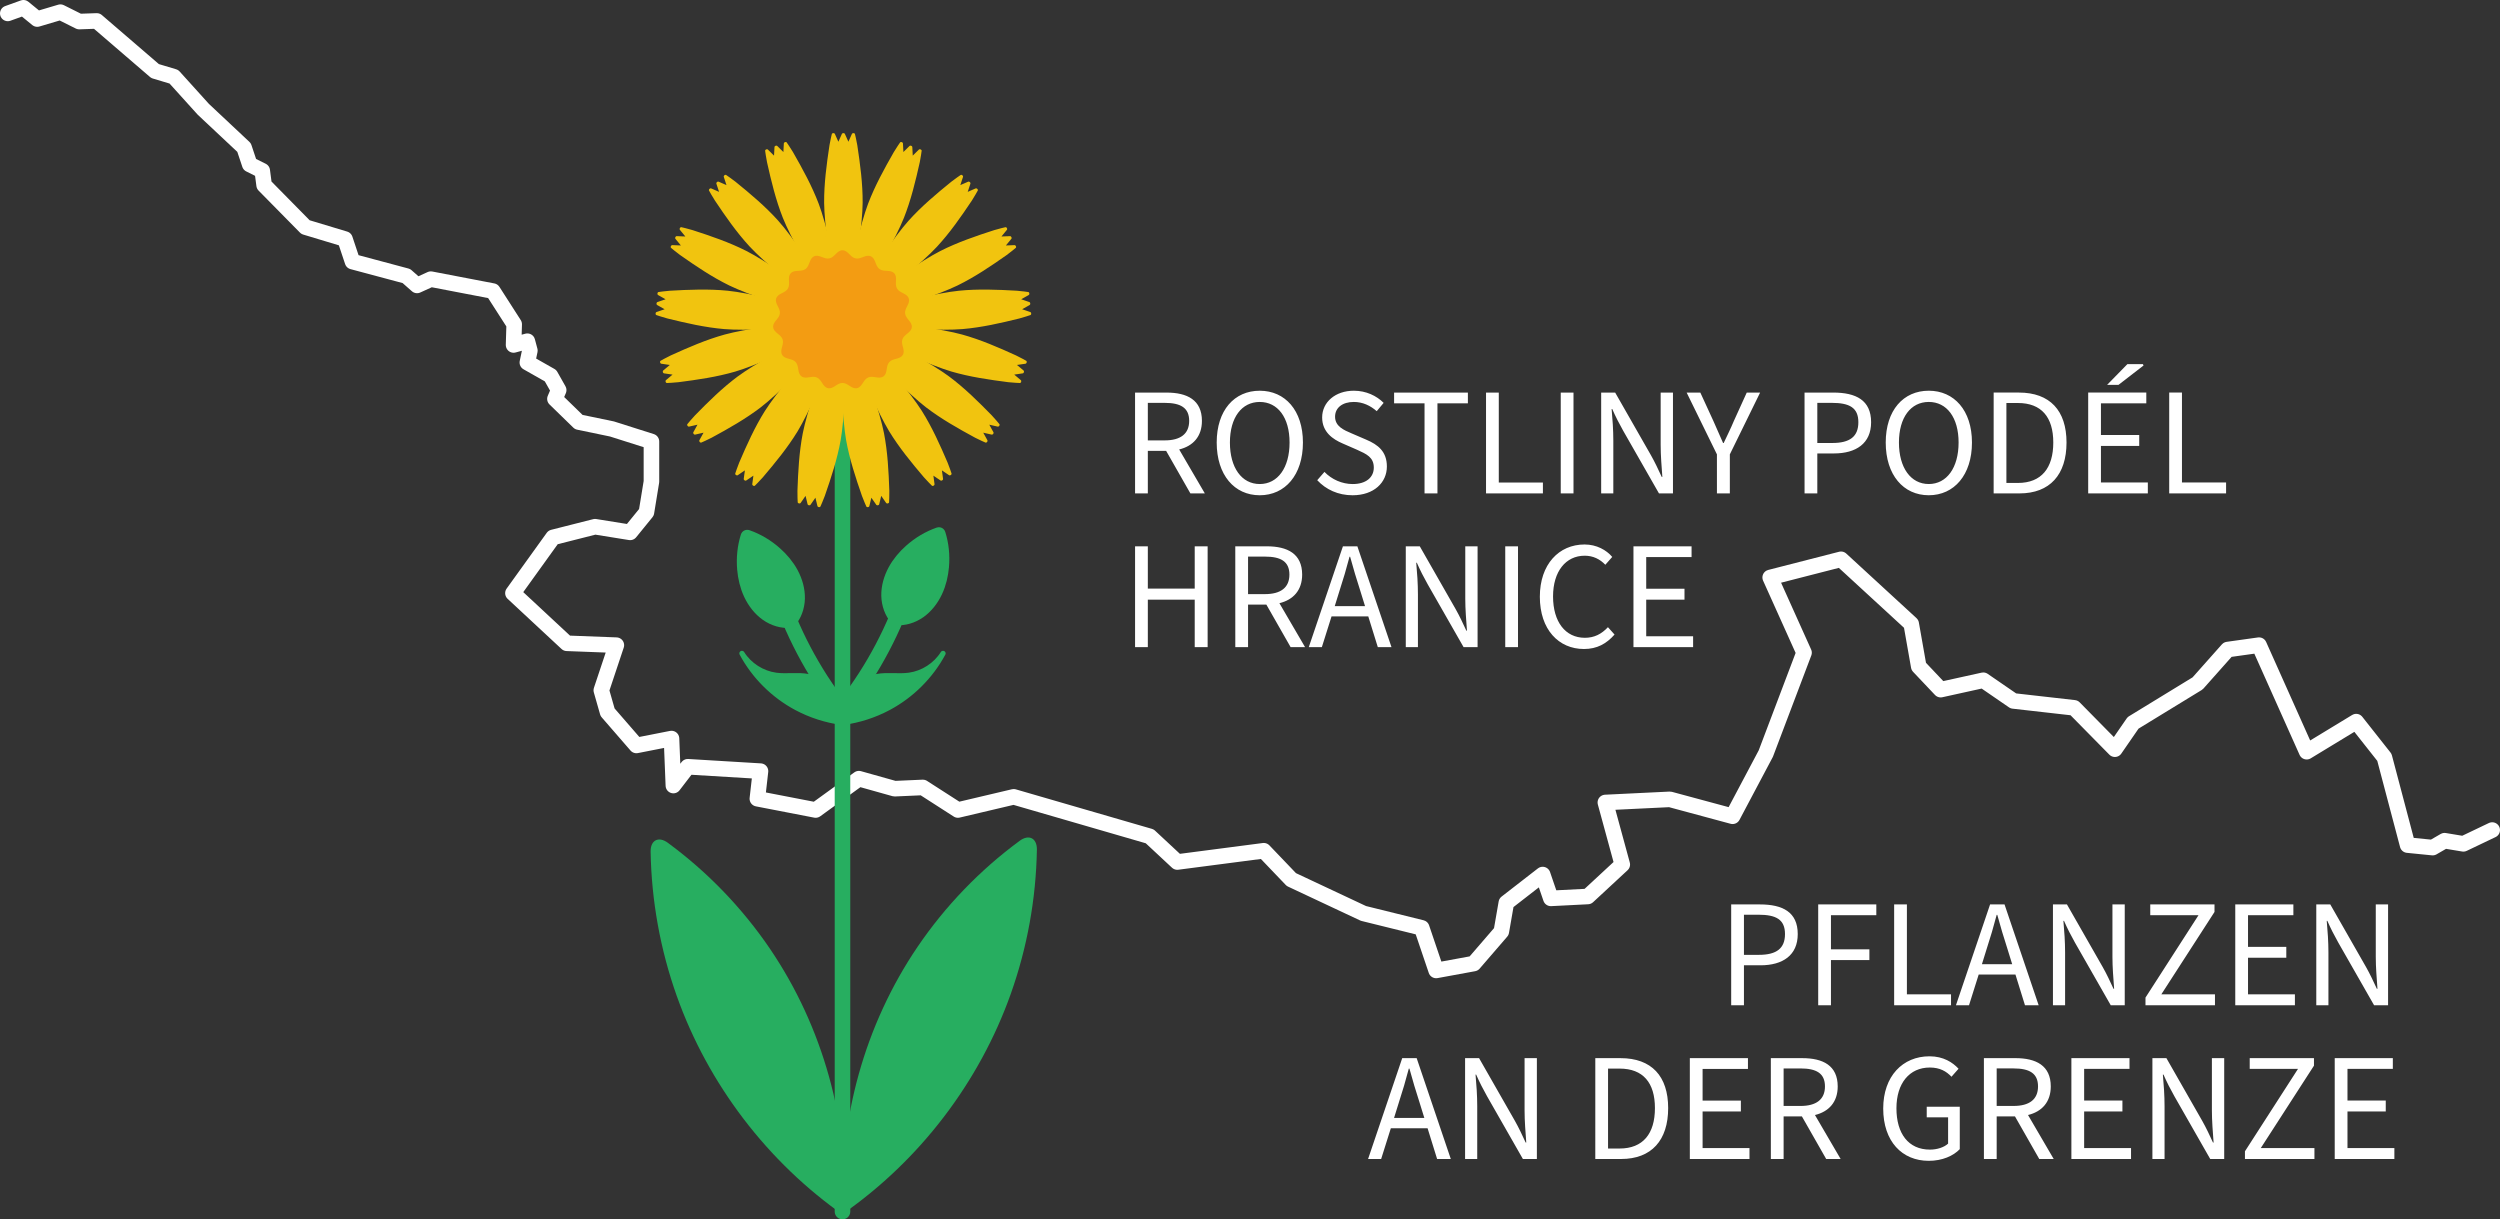 <?xml version="1.0" encoding="UTF-8" standalone="no"?>
<!-- Created with Inkscape (http://www.inkscape.org/) -->

<svg
   width="240.994mm"
   height="117.541mm"
   viewBox="0 0 240.994 117.541"
   version="1.1"
   id="svg1"
   xml:space="preserve"
   inkscape:version="1.4.1-rc (832c77b156, 2025-02-28)"
   sodipodi:docname="project-logo-light.svg"
   xmlns:inkscape="http://www.inkscape.org/namespaces/inkscape"
   xmlns:sodipodi="http://sodipodi.sourceforge.net/DTD/sodipodi-0.dtd"
   xmlns:xlink="http://www.w3.org/1999/xlink"
   xmlns="http://www.w3.org/2000/svg"
   xmlns:svg="http://www.w3.org/2000/svg"><rect x="0" y="0" width="240.994" height="117.541" fill="#333333" stroke="none"/><sodipodi:namedview
     id="namedview1"
     pagecolor="#e1e1e1"
     bordercolor="#666666"
     borderopacity="1.0"
     inkscape:showpageshadow="2"
     inkscape:pageopacity="0.0"
     inkscape:pagecheckerboard="0"
     inkscape:deskcolor="#ede0e0"
     inkscape:document-units="mm"
     showborder="false"
     inkscape:zoom="1.0948152"
     inkscape:cx="372.20894"
     inkscape:cy="248.90046"
     inkscape:window-width="1920"
     inkscape:window-height="946"
     inkscape:window-x="0"
     inkscape:window-y="0"
     inkscape:window-maximized="1"
     inkscape:current-layer="g311"
     showgrid="false" /><defs
     id="defs1"><inkscape:path-effect
       effect="spiro"
       id="path-effect418"
       is_visible="true"
       lpeversion="1" /><inkscape:path-effect
       effect="spiro"
       id="path-effect416"
       is_visible="true"
       lpeversion="1" /><inkscape:path-effect
       effect="spiro"
       id="path-effect394"
       is_visible="true"
       lpeversion="1" /><inkscape:path-effect
       effect="fillet_chamfer"
       id="path-effect352"
       is_visible="true"
       lpeversion="1"
       nodesatellites_param="F,0,1,1,0,2.91,0,1 @ F,0,0,1,0,0,0,1 @ F,0,0,1,0,0,0,1 @ F,0,0,1,0,0,0,1"
       radius="11"
       unit="px"
       method="auto"
       mode="F"
       chamfer_steps="1"
       flexible="false"
       use_knot_distance="true"
       apply_no_radius="true"
       apply_with_radius="true"
       only_selected="true"
       hide_knots="false" /><inkscape:path-effect
       effect="spiro"
       id="path-effect350"
       is_visible="true"
       lpeversion="1" /><inkscape:path-effect
       effect="spiro"
       id="path-effect96"
       is_visible="true"
       lpeversion="1" /><inkscape:path-effect
       effect="spiro"
       id="path-effect95"
       is_visible="true"
       lpeversion="1" /><inkscape:path-effect
       effect="spiro"
       id="path-effect92"
       is_visible="true"
       lpeversion="1" /><inkscape:path-effect
       effect="fillet_chamfer"
       id="path-effect35"
       is_visible="true"
       lpeversion="1"
       nodesatellites_param="F,0,1,1,0,2.91,0,1 @ F,0,0,1,0,0,0,1 @ F,0,0,1,0,0,0,1 @ F,0,0,1,0,0,0,1"
       radius="11"
       unit="px"
       method="auto"
       mode="F"
       chamfer_steps="1"
       flexible="false"
       use_knot_distance="true"
       apply_no_radius="true"
       apply_with_radius="true"
       only_selected="true"
       hide_knots="false" /><inkscape:path-effect
       effect="spiro"
       id="path-effect34"
       is_visible="true"
       lpeversion="1" /><pattern
       id="tecky"
       width="12"
       height="12"
       patternUnits="userSpaceOnUse"
       patternTransform="scale(0.65)"><rect
         x="0"
         y="0"
         width="12"
         height="12"
         fill="white"
         id="rect28" /><circle
         id="kruh"
         cx="0"
         cy="0"
         r="1.75"
         fill="black" /><use
         xlink:href="#kruh"
         x="6"
         y="6"
         id="use28" /><use
         xlink:href="#kruh"
         x="0"
         y="12"
         id="use29" /><use
         xlink:href="#kruh"
         x="12"
         y="0"
         id="use30" /><use
         xlink:href="#kruh"
         x="12"
         y="12"
         id="use31" /></pattern><pattern
       id="tecky-2"
       width="12"
       height="12"
       patternUnits="userSpaceOnUse"
       patternTransform="scale(0.65)"><rect
         x="0"
         y="0"
         width="12"
         height="12"
         fill="white"
         id="rect28-3" /><circle
         id="kruh-3"
         cx="0"
         cy="0"
         r="1.75"
         fill="black" /><use
         xlink:href="#kruh-3"
         x="6"
         y="6"
         id="use28-4" /><use
         xlink:href="#kruh-3"
         x="0"
         y="12"
         id="use29-1" /><use
         xlink:href="#kruh-3"
         x="12"
         y="0"
         id="use30-1" /><use
         xlink:href="#kruh-3"
         x="12"
         y="12"
         id="use31-3" /></pattern><pattern
       id="tecky-4"
       width="12"
       height="12"
       patternUnits="userSpaceOnUse"
       patternTransform="scale(0.65)"><rect
         x="0"
         y="0"
         width="12"
         height="12"
         fill="white"
         id="rect28-8" /><circle
         id="kruh-4"
         cx="0"
         cy="0"
         r="1.75"
         fill="black" /><use
         xlink:href="#kruh-4"
         x="6"
         y="6"
         id="use28-9" /><use
         xlink:href="#kruh-4"
         x="0"
         y="12"
         id="use29-9" /><use
         xlink:href="#kruh-4"
         x="12"
         y="0"
         id="use30-2" /><use
         xlink:href="#kruh-4"
         x="12"
         y="12"
         id="use31-5" /></pattern></defs><g
     inkscape:label="Vrstva 1"
     inkscape:groupmode="layer"
     id="layer1"
     transform="translate(-1225.984,-1109.291)"><path
       id="rect34"
       style="opacity:1;vector-effect:none;fill:#27ae60;stroke-width:2.176;stroke-linecap:round;stroke-linejoin:round;paint-order:markers fill stroke"
       d="m -141.261,485.607 c 2.98,6.184 4.952,12.855 5.804,19.667 1.626,12.994 -0.903,26.477 -7.128,37.999 -6.513,-11.41 -9.183,-24.971 -7.482,-37.999 0.894,-6.849 2.97,-13.541 6.101,-19.697 0.728,-1.433 2.007,-1.418 2.705,0.03 z"
       sodipodi:nodetypes="cacac"
       transform="matrix(0.689,0,0,0.689,-205.644,280.275)"
       inkscape:original-d="m -142.58495,483.01559 c 0,0 6.64325,14.48295 7.12785,22.2585 0.80161,12.8622 -7.12785,37.99872 -7.12785,37.99872 0,0 -8.31964,-25.11648 -7.48201,-37.99872 0.50788,-7.81096 7.48201,-22.2585 7.48201,-22.2585 z"
       inkscape:path-effect="#path-effect34;#path-effect35" /><path
       id="path91"
       style="font-variation-settings:normal;opacity:1;fill:#27ae60;fill-opacity:1;stroke:#27ae60;stroke-width:2.973;stroke-linecap:round;stroke-linejoin:round;stroke-miterlimit:4;stroke-dasharray:none;stroke-dashoffset:0;stroke-opacity:1;paint-order:markers fill stroke;stop-color:#000000;stop-opacity:1"
       d="m -182.433,471.563 c 13.202,6.989 24.265,17.957 31.368,31.098 4.366,8.077 7.254,16.949 8.479,26.048 h -6.022 c -4.997,-0.664 -9.767,-2.948 -13.417,-6.425 -3.651,-3.477 -6.164,-8.129 -7.071,-13.088 -1.098,-6.002 0.114,-12.219 -0.722,-18.264 -1.091,-7.884 -5.845,-15.184 -12.615,-19.37 z"
       sodipodi:nodetypes="caccssc"
       transform="matrix(0.167,0,0,0.169,-250.676,559.577)"
       inkscape:original-d="m -182.43272,471.56272 c 0,0 23.65532,18.59357 31.36828,31.09842 4.80158,7.7847 8.47949,26.04784 8.47949,26.04784 h -6.02217 c 0,0 -19.51968,-11.03686 -20.48803,-19.51307 -0.74171,-6.49237 -1.43669,-10.09903 -0.72218,-18.26355 0.71451,-8.16452 -12.61539,-19.36964 -12.61539,-19.36964 z"
       inkscape:path-effect="#path-effect92" /><g
       id="g96"
       transform="matrix(0.528,0,0,0.567,-245.158,341.011)"
       style="stroke-width:1.827"><path
         style="font-variation-settings:normal;opacity:1;vector-effect:none;fill:none;fill-opacity:1;stroke:#27ae60;stroke-width:2.74;stroke-linecap:round;stroke-linejoin:round;stroke-miterlimit:4;stroke-dasharray:none;stroke-dashoffset:0;stroke-opacity:1;-inkscape-stroke:none;stop-color:#000000;stop-opacity:1"
         d="m -45.056,418.736 c 1.615,-1.383 3.159,-2.849 4.623,-4.391 2.66,-2.8 5.057,-5.85 7.149,-9.096"
         id="path95"
         transform="rotate(-37.026,161.469,451.156)"
         sodipodi:nodetypes="csc"
         inkscape:original-d="m -45.055689,418.7364 c 1.388938,-0.64021 3.005873,-2.48523 4.622808,-4.39068 1.616932,-1.90545 5.593947,-7.18171 7.149218,-9.09611"
         inkscape:path-effect="#path-effect95" /><path
         id="rect95"
         style="opacity:1;vector-effect:none;fill:#27ae60;stroke:#27ae60;stroke-width:5.673;stroke-linecap:round;stroke-linejoin:round;paint-order:markers fill stroke"
         d="m -160.844,651.128 c 1.58,-3.5 3.881,-6.673 6.719,-9.26 2.837,2.588 5.139,5.76 6.719,9.26 1.185,2.626 1.969,5.459 2.052,8.339 0.083,2.88 -0.559,5.811 -2.052,8.275 -1.53,2.524 -3.943,4.5 -6.719,5.502 -2.776,-1.002 -5.189,-2.979 -6.719,-5.502 -1.494,-2.464 -2.135,-5.395 -2.052,-8.275 0.083,-2.88 0.867,-5.713 2.052,-8.339 z"
         sodipodi:nodetypes="acaacaa"
         transform="matrix(0.47,0,0,0.496,50.817,197.87)"
         inkscape:original-d="m -160.84352,651.12807 c 1.17732,-3.62742 6.71886,-9.26041 6.71886,-9.26041 0,0 5.54154,5.63299 6.71886,9.26041 1.70969,5.26775 2.37052,11.60948 0,16.61477 -1.23905,2.61621 -6.71886,5.50227 -6.71886,5.50227 0,0 -5.47981,-2.88606 -6.71886,-5.50227 -2.37052,-5.00529 -1.70969,-11.34702 0,-16.61477 z"
         inkscape:path-effect="#path-effect96" /></g><g
       id="g87"
       transform="matrix(0.265,0,0,0.265,-49.292,254.685)" /><g
       id="g311"
       transform="translate(927.724,255.117)"
       inkscape:export-filename="transparent light.png"
       inkscape:export-xdpi="210.79333"
       inkscape:export-ydpi="210.79333"><use
         x="0"
         y="0"
         xlink:href="#rect34"
         id="use268"
         transform="rotate(26.708,-628.961,2252.363)"
         inkscape:transform-center-x="-13.079507"
         inkscape:transform-center-y="-25.642527" /><path
         style="fill:none;stroke:#ffffff;stroke-width:1.5;stroke-linecap:round;stroke-linejoin:round;stroke-dasharray:none;stroke-opacity:1"
         d="m 299.01,855.467 1.51,-0.544 1.329,1.087 2.235,-0.664 1.813,0.906 1.692,-0.06 5.619,4.833 1.813,0.544 2.84,3.142 3.927,3.685 0.544,1.631 1.208,0.604 0.181,1.39 3.988,4.048 3.806,1.148 0.725,2.175 5.196,1.39 1.027,0.906 1.329,-0.604 5.981,1.148 2.054,3.202 -0.06,1.994 1.329,-0.362 0.242,0.906 -0.242,1.148 2.235,1.269 0.785,1.39 -0.362,0.846 2.296,2.235 3.202,0.665 3.806,1.208 v 3.867 l -0.483,2.96 -1.571,1.933 -3.383,-0.544 -4.048,1.027 -3.867,5.377 5.196,4.833 4.773,0.181 -1.45,4.35 0.604,2.115 2.779,3.202 3.383,-0.665 0.181,4.531 1.39,-1.812 7.008,0.423 -0.302,2.658 5.619,1.088 4.169,-3.021 3.444,0.967 2.719,-0.121 3.383,2.175 5.377,-1.269 13.111,3.806 2.658,2.477 8.338,-1.087 2.658,2.779 6.948,3.263 5.619,1.39 1.39,4.108 3.625,-0.665 2.658,-3.081 0.483,-2.779 3.504,-2.719 0.785,2.296 3.565,-0.181 3.323,-3.081 -1.631,-5.981 6.223,-0.302 6.042,1.631 3.202,-6.042 3.685,-9.727 -3.263,-7.25 6.827,-1.752 6.767,6.223 0.725,4.108 2.115,2.235 4.108,-0.906 2.9,1.994 5.86,0.665 3.927,3.988 1.752,-2.538 6.223,-3.806 2.9,-3.263 3.021,-0.423 4.592,10.271 4.773,-2.9 2.719,3.444 2.235,8.458 2.417,0.242 1.148,-0.665 1.813,0.302 2.779,-1.329"
         id="path268"
         sodipodi:nodetypes="ccccccccccccccccccccccccccccccccccccccccccccccccccccccccccccccccccccccccccccccccccccccccccccc" /><g
         id="text269"
         style="font-size:14.819px;line-height:1;font-family:'Source Sans 3';-inkscape-font-specification:'Source Sans 3, ';text-align:end;letter-spacing:0px;word-spacing:0px;text-anchor:end;fill:#ffffff;stroke-width:0.1;stroke-linecap:round;paint-order:markers fill stroke"
         aria-label="PFLANZEN&#10;AN DER GRENZE"><path
           d="m 465.142,951.079 h 1.23 v -3.853 h 1.6 c 2.134,0 3.586,-0.963 3.586,-3.008 0,-2.134 -1.467,-2.86 -3.645,-2.86 h -2.771 z m 1.23,-4.861 v -3.868 h 1.393 c 1.704,0 2.564,0.459 2.564,1.867 0,1.378 -0.815,2.001 -2.504,2.001 z m 7.158,4.861 h 1.23 v -4.357 h 3.705 v -1.037 h -3.705 v -3.29 h 4.372 v -1.037 h -5.602 z m 7.321,0 h 5.483 v -1.052 h -4.253 v -8.669 h -1.23 z m 8.921,-5.439 c 0.356,-1.082 0.667,-2.149 0.963,-3.275 h 0.059 c 0.311,1.126 0.622,2.193 0.978,3.275 l 0.459,1.482 h -2.919 z m -2.964,5.439 h 1.26 l 0.934,-2.964 h 3.542 l 0.919,2.964 h 1.319 l -3.29,-9.721 h -1.393 z m 9.351,0 h 1.171 v -5.083 c 0,-1.037 -0.074,-2.075 -0.163,-3.053 h 0.059 c 0.311,0.711 0.682,1.437 1.052,2.089 l 3.453,6.046 h 1.349 v -9.721 h -1.186 v 5.053 c 0,1.008 0.089,2.075 0.163,3.082 h -0.059 c -0.326,-0.711 -0.667,-1.437 -1.037,-2.089 l -3.453,-6.046 h -1.349 z m 8.921,0 h 6.698 v -1.052 h -5.172 l 5.127,-7.943 v -0.726 h -6.194 v 1.037 h 4.653 l -5.113,7.943 z m 8.654,0 h 5.75 v -1.052 h -4.52 v -3.527 h 3.69 v -1.052 h -3.69 v -3.053 h 4.372 v -1.037 h -5.602 z m 7.81,0 h 1.171 v -5.083 c 0,-1.037 -0.074,-2.075 -0.163,-3.053 h 0.059 c 0.311,0.711 0.682,1.437 1.052,2.089 l 3.453,6.046 h 1.349 v -9.721 h -1.186 v 5.053 c 0,1.008 0.089,2.075 0.163,3.082 h -0.059 c -0.326,-0.711 -0.667,-1.437 -1.037,-2.089 l -3.453,-6.046 h -1.349 z"
           id="path460" /><path
           d="m 433.103,960.459 c 0.356,-1.082 0.667,-2.149 0.963,-3.275 h 0.059 c 0.311,1.126 0.622,2.193 0.978,3.275 l 0.459,1.482 h -2.919 z m -2.964,5.439 h 1.26 l 0.934,-2.964 h 3.542 l 0.919,2.964 h 1.319 l -3.29,-9.721 h -1.393 z m 9.351,0 h 1.171 v -5.083 c 0,-1.037 -0.074,-2.075 -0.163,-3.053 h 0.059 c 0.311,0.711 0.682,1.437 1.052,2.089 l 3.453,6.046 h 1.349 v -9.721 h -1.186 v 5.053 c 0,1.008 0.089,2.075 0.163,3.082 h -0.059 c -0.326,-0.711 -0.667,-1.437 -1.037,-2.089 l -3.453,-6.046 h -1.349 z m 12.552,0 h 2.49 c 2.934,0 4.535,-1.808 4.535,-4.905 0,-3.082 -1.6,-4.816 -4.594,-4.816 h -2.43 z m 1.23,-1.008 v -7.706 h 1.111 c 2.267,0 3.408,1.363 3.408,3.808 0,2.46 -1.141,3.897 -3.408,3.897 z m 7.884,1.008 h 5.75 v -1.052 h -4.52 v -3.527 h 3.69 v -1.052 h -3.69 v -3.053 h 4.372 v -1.037 h -5.602 z m 7.81,0 h 1.23 v -4.105 h 1.763 l 2.341,4.105 h 1.393 l -2.475,-4.238 c 1.334,-0.326 2.193,-1.245 2.193,-2.756 0,-2.015 -1.423,-2.727 -3.408,-2.727 h -3.038 z m 1.23,-5.113 v -3.616 h 1.63 c 1.512,0 2.356,0.459 2.356,1.734 0,1.26 -0.845,1.882 -2.356,1.882 z m 13.989,5.29 c 1.304,0 2.371,-0.474 2.993,-1.126 v -4.09 h -3.186 v 1.023 h 2.06 v 2.534 c -0.385,0.356 -1.052,0.578 -1.749,0.578 -2.075,0 -3.231,-1.541 -3.231,-3.986 0,-2.416 1.26,-3.927 3.216,-3.927 0.978,0 1.6,0.37 2.089,0.889 l 0.682,-0.771 c -0.563,-0.608 -1.452,-1.2 -2.801,-1.2 -2.579,0 -4.461,1.912 -4.461,5.038 0,3.171 1.823,5.038 4.386,5.038 z m 5.32,-0.178 h 1.23 v -4.105 h 1.763 l 2.341,4.105 h 1.393 l -2.475,-4.238 c 1.334,-0.326 2.193,-1.245 2.193,-2.756 0,-2.015 -1.423,-2.727 -3.408,-2.727 h -3.038 z m 1.23,-5.113 v -3.616 h 1.63 c 1.512,0 2.356,0.459 2.356,1.734 0,1.26 -0.845,1.882 -2.356,1.882 z m 7.202,5.113 h 5.75 v -1.052 h -4.52 v -3.527 h 3.69 v -1.052 h -3.69 v -3.053 h 4.372 v -1.037 h -5.602 z m 7.81,0 h 1.171 v -5.083 c 0,-1.037 -0.074,-2.075 -0.163,-3.053 h 0.059 c 0.311,0.711 0.682,1.437 1.052,2.089 l 3.453,6.046 h 1.349 v -9.721 h -1.186 v 5.053 c 0,1.008 0.089,2.075 0.163,3.082 h -0.059 c -0.326,-0.711 -0.667,-1.437 -1.037,-2.089 l -3.453,-6.046 h -1.349 z m 8.921,0 h 6.698 v -1.052 H 516.194 l 5.127,-7.943 v -0.726 h -6.194 v 1.037 h 4.653 l -5.113,7.943 z m 8.654,0 h 5.75 v -1.052 h -4.52 v -3.527 h 3.69 v -1.052 h -3.69 v -3.053 h 4.372 v -1.037 h -5.602 z"
           id="path461" /></g><g
         id="text271"
         style="font-size:14.819px;line-height:1;font-family:'Source Sans 3';-inkscape-font-specification:'Source Sans 3, ';letter-spacing:0px;word-spacing:0px;fill:#ffffff;stroke-width:0.1;stroke-linecap:round;paint-order:markers fill stroke"
         aria-label="ROSTLINY PODÉL&#10;HRANICE"><path
           d="m 407.678,901.739 h 1.23 v -4.105 h 1.763 l 2.341,4.105 h 1.393 l -2.475,-4.238 c 1.334,-0.326 2.193,-1.245 2.193,-2.756 0,-2.015 -1.423,-2.727 -3.408,-2.727 h -3.038 z m 1.23,-5.113 v -3.616 h 1.63 c 1.512,0 2.356,0.459 2.356,1.734 0,1.26 -0.845,1.882 -2.356,1.882 z m 10.788,5.29 c 2.445,0 4.164,-1.956 4.164,-5.083 0,-3.097 -1.719,-4.994 -4.164,-4.994 -2.445,0 -4.149,1.882 -4.149,4.994 0,3.127 1.704,5.083 4.149,5.083 z m 0,-1.082 c -1.734,0 -2.875,-1.571 -2.875,-4.001 0,-2.416 1.141,-3.912 2.875,-3.912 1.734,0 2.875,1.497 2.875,3.912 0,2.43 -1.141,4.001 -2.875,4.001 z m 8.951,1.082 c 2.06,0 3.305,-1.23 3.305,-2.771 0,-1.437 -0.845,-2.104 -2.001,-2.593 l -1.378,-0.593 c -0.771,-0.326 -1.615,-0.682 -1.615,-1.615 0,-0.874 0.726,-1.423 1.808,-1.423 0.86,0 1.6,0.356 2.208,0.889 l 0.667,-0.8 c -0.682,-0.682 -1.689,-1.171 -2.875,-1.171 -1.778,0 -3.053,1.097 -3.053,2.579 0,1.408 1.037,2.104 1.971,2.504 l 1.393,0.608 c 0.919,0.415 1.615,0.726 1.615,1.719 0,0.948 -0.756,1.586 -2.03,1.586 -1.037,0 -2.03,-0.445 -2.727,-1.171 l -0.697,0.8 c 0.845,0.904 2.015,1.452 3.408,1.452 z m 6.935,-0.178 h 1.245 v -8.684 h 2.934 v -1.037 h -7.113 v 1.037 h 2.934 z m 5.928,0 h 5.483 v -1.052 h -4.253 v -8.669 h -1.23 z m 7.202,0 h 1.23 v -9.721 h -1.23 z m 3.897,0 h 1.171 V 896.656 c 0,-1.037 -0.074,-2.075 -0.163,-3.053 h 0.059 c 0.311,0.711 0.682,1.437 1.052,2.089 l 3.453,6.046 h 1.349 v -9.721 h -1.186 v 5.053 c 0,1.008 0.089,2.075 0.163,3.082 h -0.059 c -0.326,-0.711 -0.667,-1.437 -1.037,-2.089 l -3.453,-6.046 h -1.349 z m 11.159,0 h 1.245 v -3.764 l 2.919,-5.957 h -1.289 l -1.245,2.742 c -0.296,0.711 -0.637,1.393 -0.978,2.119 h -0.059 c -0.326,-0.726 -0.622,-1.408 -0.934,-2.119 l -1.26,-2.742 h -1.319 l 2.919,5.957 z m 8.447,0 h 1.23 v -3.853 h 1.6 c 2.134,0 3.586,-0.963 3.586,-3.008 0,-2.134 -1.467,-2.86 -3.646,-2.86 h -2.771 z m 1.23,-4.861 v -3.868 h 1.393 c 1.704,0 2.564,0.459 2.564,1.867 0,1.378 -0.815,2.001 -2.504,2.001 z m 10.744,5.038 c 2.445,0 4.164,-1.956 4.164,-5.083 0,-3.097 -1.719,-4.994 -4.164,-4.994 -2.445,0 -4.149,1.882 -4.149,4.994 0,3.127 1.704,5.083 4.149,5.083 z m 0,-1.082 c -1.734,0 -2.875,-1.571 -2.875,-4.001 0,-2.416 1.141,-3.912 2.875,-3.912 1.734,0 2.875,1.497 2.875,3.912 0,2.43 -1.141,4.001 -2.875,4.001 z m 6.254,0.904 h 2.49 c 2.934,0 4.535,-1.808 4.535,-4.905 0,-3.082 -1.6,-4.816 -4.594,-4.816 h -2.43 z m 1.23,-1.008 v -7.706 h 1.111 c 2.267,0 3.408,1.363 3.408,3.809 0,2.46 -1.141,3.897 -3.408,3.897 z m 7.884,1.008 h 5.75 v -1.052 h -4.52 v -3.527 h 3.69 v -1.052 h -3.69 v -3.053 h 4.372 v -1.037 h -5.602 z m 1.823,-10.462 h 1.097 l 2.416,-1.867 -0.059,-0.133 h -1.497 z m 5.987,10.462 h 5.483 v -1.052 h -4.253 v -8.669 h -1.23 z"
           id="path458" /><path
           d="m 407.678,916.558 h 1.23 v -4.579 h 4.52 v 4.579 h 1.245 v -9.721 h -1.245 v 4.075 h -4.52 v -4.075 h -1.23 z m 9.662,0 h 1.23 v -4.105 h 1.763 l 2.341,4.105 h 1.393 l -2.475,-4.238 c 1.334,-0.326 2.193,-1.245 2.193,-2.756 0,-2.015 -1.423,-2.727 -3.408,-2.727 h -3.038 z m 1.23,-5.113 v -3.616 h 1.63 c 1.512,0 2.356,0.459 2.356,1.734 0,1.26 -0.845,1.882 -2.356,1.882 z m 8.817,-0.326 c 0.356,-1.082 0.667,-2.149 0.963,-3.275 h 0.059 c 0.311,1.126 0.622,2.193 0.978,3.275 l 0.459,1.482 h -2.919 z m -2.964,5.439 h 1.26 l 0.934,-2.964 h 3.542 l 0.919,2.964 h 1.319 l -3.29,-9.721 h -1.393 z m 9.351,0 h 1.171 v -5.083 c 0,-1.037 -0.074,-2.075 -0.163,-3.053 h 0.059 c 0.311,0.711 0.682,1.437 1.052,2.089 l 3.453,6.046 h 1.349 v -9.721 h -1.186 v 5.053 c 0,1.008 0.089,2.075 0.163,3.082 h -0.059 c -0.326,-0.711 -0.667,-1.437 -1.037,-2.089 l -3.453,-6.046 H 433.774 Z m 9.588,0 h 1.23 v -9.721 h -1.23 z m 7.587,0.178 c 1.26,0 2.164,-0.504 2.949,-1.393 l -0.637,-0.711 c -0.622,0.667 -1.319,1.023 -2.223,1.023 -1.882,0 -3.068,-1.541 -3.068,-3.986 0,-2.416 1.23,-3.927 3.053,-3.927 0.8,0 1.467,0.326 1.986,0.874 l 0.667,-0.756 c -0.563,-0.667 -1.512,-1.2 -2.667,-1.2 -2.475,0 -4.312,1.912 -4.312,5.038 0,3.171 1.823,5.038 4.253,5.038 z m 4.772,-0.178 h 5.75 v -1.052 h -4.52 v -3.527 h 3.69 v -1.052 h -3.69 v -3.053 h 4.372 v -1.037 h -5.602 z"
           id="path459" /></g><path
         style="font-variation-settings:normal;vector-effect:none;fill:none;fill-opacity:1;stroke:#27ae60;stroke-width:1.5;stroke-linecap:round;stroke-linejoin:round;stroke-miterlimit:4;stroke-dasharray:none;stroke-dashoffset:0;stroke-opacity:1;-inkscape-stroke:none;stop-color:#000000"
         d="M 379.474,970.965 V 883.241"
         id="path271"
         sodipodi:nodetypes="cc" /><g
         id="g290"
         transform="matrix(0.112,0,0,0.112,345.961,851.497)"
         style="fill:#f1c40f;stroke:#f1c40f;stroke-width:2.238;stroke-dasharray:none"><g
           id="g272"
           transform="rotate(-90,237.537,-62.462)"
           style="fill:#f1c40f;stroke:#f1c40f;stroke-width:2.238;stroke-dasharray:none"><circle
             cx="0"
             cy="0"
             style="fill:#f1c40f;stroke:#f1c40f;stroke-width:2.238;stroke-dasharray:none"
             id="circle271"
             r="10" /><path
             id="path272"
             style="fill:#f1c40f;stroke:#f1c40f;stroke-width:2.334;stroke-linecap:round;stroke-linejoin:round;stroke-dasharray:none;paint-order:markers fill stroke"
             transform="matrix(0,1.147,-0.802,0,-23.406,0)"
             d="m -9.285,-61.664 c 0.425,-4.02 1.762,-12 1.762,-12 l 3.762,12 3.762,-12 3.762,12 3.762,-12 c 0,0 1.337,7.98 1.762,12 C 11.45,-41.18 13.378,-20.598 13.285,0 13.184,22.616 8.285,67.664 8.285,67.664 H -8.285 c 0,0 -4.898,-45.048 -5,-67.664 -0.093,-20.598 1.836,-41.18 4,-61.664 z"
             sodipodi:nodetypes="acccccaaccaa" /></g><g
           id="g273"
           transform="rotate(-68.824,306.511,-160.157)"
           style="fill:#f1c40f;stroke:#f1c40f;stroke-width:2.238;stroke-dasharray:none"><circle
             cx="0"
             cy="0"
             style="fill:#f1c40f;stroke:#f1c40f;stroke-width:2.238;stroke-dasharray:none"
             id="circle272"
             r="10" /><path
             id="path273"
             style="fill:#f1c40f;stroke:#f1c40f;stroke-width:2.334;stroke-linecap:round;stroke-linejoin:round;stroke-dasharray:none;paint-order:markers fill stroke"
             transform="matrix(0,1.147,-0.802,0,-23.406,0)"
             d="m -9.285,-61.664 c 0.425,-4.02 1.762,-12 1.762,-12 l 3.762,12 3.762,-12 3.762,12 3.762,-12 c 0,0 1.337,7.98 1.762,12 C 11.45,-41.18 13.378,-20.598 13.285,0 13.184,22.616 8.285,67.664 8.285,67.664 H -8.285 c 0,0 -4.898,-45.048 -5,-67.664 -0.093,-20.598 1.836,-41.18 4,-61.664 z"
             sodipodi:nodetypes="acccccaaccaa" /></g><g
           id="g274"
           transform="rotate(-47.647,427.255,-331.182)"
           style="fill:#f1c40f;stroke:#f1c40f;stroke-width:2.238;stroke-dasharray:none"><circle
             cx="0"
             cy="0"
             style="fill:#f1c40f;stroke:#f1c40f;stroke-width:2.238;stroke-dasharray:none"
             id="circle273"
             r="10" /><path
             id="path274"
             style="fill:#f1c40f;stroke:#f1c40f;stroke-width:2.334;stroke-linecap:round;stroke-linejoin:round;stroke-dasharray:none;paint-order:markers fill stroke"
             transform="matrix(0,1.147,-0.802,0,-23.406,0)"
             d="m -9.285,-61.664 c 0.425,-4.02 1.762,-12 1.762,-12 l 3.762,12 3.762,-12 3.762,12 3.762,-12 c 0,0 1.337,7.98 1.762,12 C 11.45,-41.18 13.378,-20.598 13.285,0 13.184,22.616 8.285,67.664 8.285,67.664 H -8.285 c 0,0 -4.898,-45.048 -5,-67.664 -0.093,-20.598 1.836,-41.18 4,-61.664 z"
             sodipodi:nodetypes="acccccaaccaa" /></g><g
           id="g275"
           transform="rotate(-26.471,725.298,-753.335)"
           style="fill:#f1c40f;stroke:#f1c40f;stroke-width:2.238;stroke-dasharray:none"><circle
             cx="0"
             cy="0"
             style="fill:#f1c40f;stroke:#f1c40f;stroke-width:2.238;stroke-dasharray:none"
             id="circle274"
             r="10" /><path
             id="path275"
             style="fill:#f1c40f;stroke:#f1c40f;stroke-width:2.334;stroke-linecap:round;stroke-linejoin:round;stroke-dasharray:none;paint-order:markers fill stroke"
             transform="matrix(0,1.147,-0.802,0,-23.406,0)"
             d="m -9.285,-61.664 c 0.425,-4.02 1.762,-12 1.762,-12 l 3.762,12 3.762,-12 3.762,12 3.762,-12 c 0,0 1.337,7.98 1.762,12 C 11.45,-41.18 13.378,-20.598 13.285,0 13.184,22.616 8.285,67.664 8.285,67.664 H -8.285 c 0,0 -4.898,-45.048 -5,-67.664 -0.093,-20.598 1.836,-41.18 4,-61.664 z"
             sodipodi:nodetypes="acccccaaccaa" /></g><g
           id="g276"
           transform="rotate(-5.294,3331.988,-4445.494)"
           style="fill:#f1c40f;stroke:#f1c40f;stroke-width:2.238;stroke-dasharray:none"><circle
             cx="0"
             cy="0"
             style="fill:#f1c40f;stroke:#f1c40f;stroke-width:2.238;stroke-dasharray:none"
             id="circle275"
             r="10" /><path
             id="path276"
             style="fill:#f1c40f;stroke:#f1c40f;stroke-width:2.334;stroke-linecap:round;stroke-linejoin:round;stroke-dasharray:none;paint-order:markers fill stroke"
             transform="matrix(0,1.147,-0.802,0,-23.406,0)"
             d="m -9.285,-61.664 c 0.425,-4.02 1.762,-12 1.762,-12 l 3.762,12 3.762,-12 3.762,12 3.762,-12 c 0,0 1.337,7.98 1.762,12 C 11.45,-41.18 13.378,-20.598 13.285,0 13.184,22.616 8.285,67.664 8.285,67.664 H -8.285 c 0,0 -4.898,-45.048 -5,-67.664 -0.093,-20.598 1.836,-41.18 4,-61.664 z"
             sodipodi:nodetypes="acccccaaccaa" /></g><g
           id="g277"
           transform="rotate(15.882,-987.777,1673.094)"
           style="fill:#f1c40f;stroke:#f1c40f;stroke-width:2.238;stroke-dasharray:none"><circle
             cx="0"
             cy="0"
             style="fill:#f1c40f;stroke:#f1c40f;stroke-width:2.238;stroke-dasharray:none"
             id="circle276"
             r="10" /><path
             id="path277"
             style="fill:#f1c40f;stroke:#f1c40f;stroke-width:2.334;stroke-linecap:round;stroke-linejoin:round;stroke-dasharray:none;paint-order:markers fill stroke"
             transform="matrix(0,1.147,-0.802,0,-23.406,0)"
             d="m -9.285,-61.664 c 0.425,-4.02 1.762,-12 1.762,-12 l 3.762,12 3.762,-12 3.762,12 3.762,-12 c 0,0 1.337,7.98 1.762,12 C 11.45,-41.18 13.378,-20.598 13.285,0 13.184,22.616 8.285,67.664 8.285,67.664 H -8.285 c 0,0 -4.898,-45.048 -5,-67.664 -0.093,-20.598 1.836,-41.18 4,-61.664 z"
             sodipodi:nodetypes="acccccaaccaa" /></g><g
           id="g278"
           transform="rotate(37.059,-360.002,783.902)"
           style="fill:#f1c40f;stroke:#f1c40f;stroke-width:2.238;stroke-dasharray:none"><circle
             cx="0"
             cy="0"
             style="fill:#f1c40f;stroke:#f1c40f;stroke-width:2.238;stroke-dasharray:none"
             id="circle277"
             r="10" /><path
             id="path278"
             style="fill:#f1c40f;stroke:#f1c40f;stroke-width:2.334;stroke-linecap:round;stroke-linejoin:round;stroke-dasharray:none;paint-order:markers fill stroke"
             transform="matrix(0,1.147,-0.802,0,-23.406,0)"
             d="m -9.285,-61.664 c 0.425,-4.02 1.762,-12 1.762,-12 l 3.762,12 3.762,-12 3.762,12 3.762,-12 c 0,0 1.337,7.98 1.762,12 C 11.45,-41.18 13.378,-20.598 13.285,0 13.184,22.616 8.285,67.664 8.285,67.664 H -8.285 c 0,0 -4.898,-45.048 -5,-67.664 -0.093,-20.598 1.836,-41.18 4,-61.664 z"
             sodipodi:nodetypes="acccccaaccaa" /></g><g
           id="g279"
           transform="rotate(58.235,-181.764,531.443)"
           style="fill:#f1c40f;stroke:#f1c40f;stroke-width:2.238;stroke-dasharray:none"><circle
             cx="0"
             cy="0"
             style="fill:#f1c40f;stroke:#f1c40f;stroke-width:2.238;stroke-dasharray:none"
             id="circle278"
             r="10" /><path
             id="path279"
             style="fill:#f1c40f;stroke:#f1c40f;stroke-width:2.334;stroke-linecap:round;stroke-linejoin:round;stroke-dasharray:none;paint-order:markers fill stroke"
             transform="matrix(0,1.147,-0.802,0,-23.406,0)"
             d="m -9.285,-61.664 c 0.425,-4.02 1.762,-12 1.762,-12 l 3.762,12 3.762,-12 3.762,12 3.762,-12 c 0,0 1.337,7.98 1.762,12 C 11.45,-41.18 13.378,-20.598 13.285,0 13.184,22.616 8.285,67.664 8.285,67.664 H -8.285 c 0,0 -4.898,-45.048 -5,-67.664 -0.093,-20.598 1.836,-41.18 4,-61.664 z"
             sodipodi:nodetypes="acccccaaccaa" /></g><g
           id="g280"
           transform="rotate(79.412,-93.101,405.859)"
           style="fill:#f1c40f;stroke:#f1c40f;stroke-width:2.238;stroke-dasharray:none"><circle
             cx="0"
             cy="0"
             style="fill:#f1c40f;stroke:#f1c40f;stroke-width:2.238;stroke-dasharray:none"
             id="circle279"
             r="10" /><path
             id="path280"
             style="fill:#f1c40f;stroke:#f1c40f;stroke-width:2.334;stroke-linecap:round;stroke-linejoin:round;stroke-dasharray:none;paint-order:markers fill stroke"
             transform="matrix(0,1.147,-0.802,0,-23.406,0)"
             d="m -9.285,-61.664 c 0.425,-4.02 1.762,-12 1.762,-12 l 3.762,12 3.762,-12 3.762,12 3.762,-12 c 0,0 1.337,7.98 1.762,12 C 11.45,-41.18 13.378,-20.598 13.285,0 13.184,22.616 8.285,67.664 8.285,67.664 H -8.285 c 0,0 -4.898,-45.048 -5,-67.664 -0.093,-20.598 1.836,-41.18 4,-61.664 z"
             sodipodi:nodetypes="acccccaaccaa" /></g><g
           id="g281"
           transform="rotate(100.588,-37.021,326.427)"
           style="fill:#f1c40f;stroke:#f1c40f;stroke-width:2.238;stroke-dasharray:none"><circle
             cx="0"
             cy="0"
             style="fill:#f1c40f;stroke:#f1c40f;stroke-width:2.238;stroke-dasharray:none"
             id="circle280"
             r="10" /><path
             id="path281"
             style="fill:#f1c40f;stroke:#f1c40f;stroke-width:2.334;stroke-linecap:round;stroke-linejoin:round;stroke-dasharray:none;paint-order:markers fill stroke"
             transform="matrix(0,1.147,-0.802,0,-23.406,0)"
             d="m -9.285,-61.664 c 0.425,-4.02 1.762,-12 1.762,-12 l 3.762,12 3.762,-12 3.762,12 3.762,-12 c 0,0 1.337,7.98 1.762,12 C 11.45,-41.18 13.378,-20.598 13.285,0 13.184,22.616 8.285,67.664 8.285,67.664 H -8.285 c 0,0 -4.898,-45.048 -5,-67.664 -0.093,-20.598 1.836,-41.18 4,-61.664 z"
             sodipodi:nodetypes="acccccaaccaa" /></g><g
           id="g282"
           transform="rotate(121.765,3.988,268.341)"
           style="fill:#f1c40f;stroke:#f1c40f;stroke-width:2.238;stroke-dasharray:none"><circle
             cx="0"
             cy="0"
             style="fill:#f1c40f;stroke:#f1c40f;stroke-width:2.238;stroke-dasharray:none"
             id="circle281"
             r="10" /><path
             id="path282"
             style="fill:#f1c40f;stroke:#f1c40f;stroke-width:2.334;stroke-linecap:round;stroke-linejoin:round;stroke-dasharray:none;paint-order:markers fill stroke"
             transform="matrix(0,1.147,-0.802,0,-23.406,0)"
             d="m -9.285,-61.664 c 0.425,-4.02 1.762,-12 1.762,-12 l 3.762,12 3.762,-12 3.762,12 3.762,-12 c 0,0 1.337,7.98 1.762,12 C 11.45,-41.18 13.378,-20.598 13.285,0 13.184,22.616 8.285,67.664 8.285,67.664 H -8.285 c 0,0 -4.898,-45.048 -5,-67.664 -0.093,-20.598 1.836,-41.18 4,-61.664 z"
             sodipodi:nodetypes="acccccaaccaa" /></g><g
           id="g283"
           transform="rotate(142.941,37.263,221.21)"
           style="fill:#f1c40f;stroke:#f1c40f;stroke-width:2.238;stroke-dasharray:none"><circle
             cx="0"
             cy="0"
             style="fill:#f1c40f;stroke:#f1c40f;stroke-width:2.238;stroke-dasharray:none"
             id="circle282"
             r="10" /><path
             id="path283"
             style="fill:#f1c40f;stroke:#f1c40f;stroke-width:2.334;stroke-linecap:round;stroke-linejoin:round;stroke-dasharray:none;paint-order:markers fill stroke"
             transform="matrix(0,1.147,-0.802,0,-23.406,0)"
             d="m -9.285,-61.664 c 0.425,-4.02 1.762,-12 1.762,-12 l 3.762,12 3.762,-12 3.762,12 3.762,-12 c 0,0 1.337,7.98 1.762,12 C 11.45,-41.18 13.378,-20.598 13.285,0 13.184,22.616 8.285,67.664 8.285,67.664 H -8.285 c 0,0 -4.898,-45.048 -5,-67.664 -0.093,-20.598 1.836,-41.18 4,-61.664 z"
             sodipodi:nodetypes="acccccaaccaa" /></g><g
           id="g284"
           transform="rotate(164.118,66.613,179.637)"
           style="fill:#f1c40f;stroke:#f1c40f;stroke-width:2.238;stroke-dasharray:none"><circle
             cx="0"
             cy="0"
             style="fill:#f1c40f;stroke:#f1c40f;stroke-width:2.238;stroke-dasharray:none"
             id="circle283"
             r="10" /><path
             id="path284"
             style="fill:#f1c40f;stroke:#f1c40f;stroke-width:2.334;stroke-linecap:round;stroke-linejoin:round;stroke-dasharray:none;paint-order:markers fill stroke"
             transform="matrix(0,1.147,-0.802,0,-23.406,0)"
             d="m -9.285,-61.664 c 0.425,-4.02 1.762,-12 1.762,-12 l 3.762,12 3.762,-12 3.762,12 3.762,-12 c 0,0 1.337,7.98 1.762,12 C 11.45,-41.18 13.378,-20.598 13.285,0 13.184,22.616 8.285,67.664 8.285,67.664 H -8.285 c 0,0 -4.898,-45.048 -5,-67.664 -0.093,-20.598 1.836,-41.18 4,-61.664 z"
             sodipodi:nodetypes="acccccaaccaa" /></g><g
           id="g285"
           transform="rotate(-174.706,94.472,140.177)"
           style="fill:#f1c40f;stroke:#f1c40f;stroke-width:2.238;stroke-dasharray:none"><circle
             cx="0"
             cy="0"
             style="fill:#f1c40f;stroke:#f1c40f;stroke-width:2.238;stroke-dasharray:none"
             id="circle284"
             r="10" /><path
             id="path285"
             style="fill:#f1c40f;stroke:#f1c40f;stroke-width:2.334;stroke-linecap:round;stroke-linejoin:round;stroke-dasharray:none;paint-order:markers fill stroke"
             transform="matrix(0,1.147,-0.802,0,-23.406,0)"
             d="m -9.285,-61.664 c 0.425,-4.02 1.762,-12 1.762,-12 l 3.762,12 3.762,-12 3.762,12 3.762,-12 c 0,0 1.337,7.98 1.762,12 C 11.45,-41.18 13.378,-20.598 13.285,0 13.184,22.616 8.285,67.664 8.285,67.664 H -8.285 c 0,0 -4.898,-45.048 -5,-67.664 -0.093,-20.598 1.836,-41.18 4,-61.664 z"
             sodipodi:nodetypes="acccccaaccaa" /></g><g
           id="g286"
           transform="rotate(-153.529,122.817,100.029)"
           style="fill:#f1c40f;stroke:#f1c40f;stroke-width:2.238;stroke-dasharray:none"><circle
             cx="0"
             cy="0"
             style="fill:#f1c40f;stroke:#f1c40f;stroke-width:2.238;stroke-dasharray:none"
             id="circle285"
             r="10" /><path
             id="path286"
             style="fill:#f1c40f;stroke:#f1c40f;stroke-width:2.334;stroke-linecap:round;stroke-linejoin:round;stroke-dasharray:none;paint-order:markers fill stroke"
             transform="matrix(0,1.147,-0.802,0,-23.406,0)"
             d="m -9.285,-61.664 c 0.425,-4.02 1.762,-12 1.762,-12 l 3.762,12 3.762,-12 3.762,12 3.762,-12 c 0,0 1.337,7.98 1.762,12 C 11.45,-41.18 13.378,-20.598 13.285,0 13.184,22.616 8.285,67.664 8.285,67.664 H -8.285 c 0,0 -4.898,-45.048 -5,-67.664 -0.093,-20.598 1.836,-41.18 4,-61.664 z"
             sodipodi:nodetypes="acccccaaccaa" /></g><g
           id="g287"
           transform="rotate(-132.353,153.769,56.189)"
           style="fill:#f1c40f;stroke:#f1c40f;stroke-width:2.238;stroke-dasharray:none"><circle
             cx="0"
             cy="0"
             style="fill:#f1c40f;stroke:#f1c40f;stroke-width:2.238;stroke-dasharray:none"
             id="circle286"
             r="10" /><path
             id="path287"
             style="fill:#f1c40f;stroke:#f1c40f;stroke-width:2.334;stroke-linecap:round;stroke-linejoin:round;stroke-dasharray:none;paint-order:markers fill stroke"
             transform="matrix(0,1.147,-0.802,0,-23.406,0)"
             d="m -9.285,-61.664 c 0.425,-4.02 1.762,-12 1.762,-12 l 3.762,12 3.762,-12 3.762,12 3.762,-12 c 0,0 1.337,7.98 1.762,12 C 11.45,-41.18 13.378,-20.598 13.285,0 13.184,22.616 8.285,67.664 8.285,67.664 H -8.285 c 0,0 -4.898,-45.048 -5,-67.664 -0.093,-20.598 1.836,-41.18 4,-61.664 z"
             sodipodi:nodetypes="acccccaaccaa" /></g><g
           id="g288"
           transform="rotate(-111.176,190.29,4.46)"
           style="fill:#f1c40f;stroke:#f1c40f;stroke-width:2.238;stroke-dasharray:none"><circle
             cx="0"
             cy="0"
             style="fill:#f1c40f;stroke:#f1c40f;stroke-width:2.238;stroke-dasharray:none"
             id="circle287"
             r="10" /><path
             id="path288"
             style="fill:#f1c40f;stroke:#f1c40f;stroke-width:2.334;stroke-linecap:round;stroke-linejoin:round;stroke-dasharray:none;paint-order:markers fill stroke"
             transform="matrix(0,1.147,-0.802,0,-23.406,0)"
             d="m -9.285,-61.664 c 0.425,-4.02 1.762,-12 1.762,-12 l 3.762,12 3.762,-12 3.762,12 3.762,-12 c 0,0 1.337,7.98 1.762,12 C 11.45,-41.18 13.378,-20.598 13.285,0 13.184,22.616 8.285,67.664 8.285,67.664 H -8.285 c 0,0 -4.898,-45.048 -5,-67.664 -0.093,-20.598 1.836,-41.18 4,-61.664 z"
             sodipodi:nodetypes="acccccaaccaa" /></g><defs
           id="defs290" /></g><path
         sodipodi:type="star"
         style="font-variation-settings:normal;vector-effect:none;fill:#f39c12;fill-opacity:1;stroke:none;stroke-width:3.886;stroke-linecap:round;stroke-linejoin:round;stroke-miterlimit:4;stroke-dasharray:none;stroke-dashoffset:0;stroke-opacity:1;-inkscape-stroke:none;paint-order:markers fill stroke"
         id="path291"
         inkscape:flatsided="false"
         sodipodi:sides="15"
         sodipodi:cx="-43.500492"
         sodipodi:cy="332.53711"
         sodipodi:r1="17.40691"
         sodipodi:r2="15.721858"
         sodipodi:arg1="-1.5707963"
         sodipodi:arg2="-1.3613568"
         inkscape:rounded="0.36"
         inkscape:randomized="0"
         d="m -43.5,315.13 c 1.385,0 1.914,1.741 3.269,2.029 1.355,0.288 2.546,-1.087 3.811,-0.524 1.265,0.563 1.041,2.369 2.161,3.183 1.12,0.814 2.768,0.043 3.695,1.072 0.927,1.029 -0.013,2.587 0.68,3.787 0.692,1.199 2.511,1.165 2.939,2.482 0.428,1.317 -1.064,2.358 -0.919,3.736 0.145,1.377 1.821,2.086 1.676,3.463 -0.145,1.377 -1.931,1.722 -2.359,3.039 -0.428,1.317 0.815,2.646 0.122,3.845 -0.692,1.199 -2.464,0.787 -3.391,1.817 -0.927,1.029 -0.332,2.748 -1.452,3.563 -1.12,0.814 -2.572,-0.283 -3.837,0.28 -1.265,0.563 -1.421,2.376 -2.776,2.664 -1.355,0.288 -2.234,-1.305 -3.619,-1.305 -1.385,0 -2.264,1.593 -3.619,1.305 -1.355,-0.288 -1.51,-2.101 -2.776,-2.664 -1.265,-0.563 -2.716,0.534 -3.837,-0.28 -1.12,-0.814 -0.525,-2.533 -1.452,-3.563 -0.927,-1.029 -2.699,-0.617 -3.391,-1.817 -0.692,-1.199 0.55,-2.528 0.122,-3.845 -0.428,-1.317 -2.214,-1.661 -2.359,-3.039 -0.145,-1.377 1.531,-2.086 1.676,-3.463 0.145,-1.377 -1.347,-2.418 -0.919,-3.736 0.428,-1.317 2.247,-1.282 2.939,-2.482 0.692,-1.199 -0.247,-2.757 0.68,-3.787 0.927,-1.029 2.574,-0.258 3.695,-1.072 1.12,-0.814 0.896,-2.619 2.161,-3.183 1.265,-0.563 2.457,0.812 3.811,0.524 1.355,-0.288 1.884,-2.029 3.269,-2.029 z"
         transform="matrix(0.386,0,0,0.386,396.264,756.659)" /><path
         id="use291"
         style="vector-effect:none;fill:#27ae60;stroke-width:2.176;stroke-linecap:round;stroke-linejoin:round;paint-order:markers fill stroke"
         d="m -141.261,485.607 c 2.98,6.184 4.952,12.855 5.804,19.667 1.626,12.994 -0.903,26.477 -7.128,37.999 -6.513,-11.41 -9.183,-24.971 -7.482,-37.999 0.894,-6.849 2.97,-13.541 6.101,-19.697 0.728,-1.433 2.007,-1.418 2.705,0.03 z"
         sodipodi:nodetypes="cacac"
         transform="matrix(-0.616,0.31,0.31,0.616,123.423,680.929)"
         inkscape:original-d="m -142.58495,483.01559 c 0,0 6.64325,14.48295 7.12785,22.2585 0.80161,12.8622 -7.12785,37.99872 -7.12785,37.99872 0,0 -8.31964,-25.11648 -7.48201,-37.99872 0.50788,-7.81096 7.48201,-22.2585 7.48201,-22.2585 z"
         inkscape:path-effect="#path-effect350;#path-effect352" /><use
         x="0"
         y="0"
         xlink:href="#path91"
         id="use292"
         transform="rotate(90,-84.932,1113.37)" /><path
         id="use293"
         style="font-variation-settings:normal;fill:#27ae60;fill-opacity:1;stroke:#27ae60;stroke-width:2.973;stroke-linecap:round;stroke-linejoin:round;stroke-miterlimit:4;stroke-dasharray:none;stroke-dashoffset:0;stroke-opacity:1;paint-order:markers fill stroke;stop-color:#000000"
         d="m -182.433,471.563 c 13.202,6.989 24.265,17.957 31.368,31.098 4.366,8.077 7.254,16.949 8.479,26.048 h -6.022 c -4.997,-0.664 -9.767,-2.948 -13.417,-6.425 -3.651,-3.477 -6.164,-8.129 -7.071,-13.088 -1.098,-6.002 0.114,-12.219 -0.722,-18.264 -1.091,-7.884 -5.845,-15.184 -12.615,-19.37 z"
         sodipodi:nodetypes="caccssc"
         transform="matrix(0,0.167,0.169,0,290.086,947.625)"
         inkscape:original-d="m -182.43272,471.56272 c 0,0 23.65532,18.59357 31.36828,31.09842 4.80158,7.7847 8.47949,26.04784 8.47949,26.04784 h -6.02217 c 0,0 -19.51968,-11.03686 -20.48803,-19.51307 -0.74171,-6.49237 -1.43669,-10.09903 -0.72218,-18.26355 0.71451,-8.16452 -12.61539,-19.36964 -12.61539,-19.36964 z"
         inkscape:path-effect="#path-effect394" /><use
         x="0"
         y="0"
         xlink:href="#g96"
         id="use294"
         transform="rotate(26.703,-507.087,2129.136)"
         inkscape:transform-center-x="-4.8380928"
         inkscape:transform-center-y="-8.3061892" /><g
         id="use295"
         transform="matrix(-0.472,0.237,0.255,0.507,228.518,649.421)"
         style="stroke-width:1.827"><path
           style="font-variation-settings:normal;opacity:1;vector-effect:none;fill:none;fill-opacity:1;stroke:#27ae60;stroke-width:2.74;stroke-linecap:round;stroke-linejoin:round;stroke-miterlimit:4;stroke-dasharray:none;stroke-dashoffset:0;stroke-opacity:1;-inkscape-stroke:none;stop-color:#000000;stop-opacity:1"
           d="m -45.056,418.736 c 1.615,-1.383 3.159,-2.849 4.623,-4.391 2.66,-2.8 5.057,-5.85 7.149,-9.096"
           id="path414"
           transform="rotate(-37.026,161.469,451.156)"
           sodipodi:nodetypes="csc"
           inkscape:original-d="m -45.055689,418.7364 c 1.388938,-0.64021 3.005873,-2.48523 4.622808,-4.39068 1.616932,-1.90545 5.593947,-7.18171 7.149218,-9.09611"
           inkscape:path-effect="#path-effect416" /><path
           id="path415"
           style="opacity:1;vector-effect:none;fill:#27ae60;stroke:#27ae60;stroke-width:5.673;stroke-linecap:round;stroke-linejoin:round;paint-order:markers fill stroke"
           d="m -160.844,651.128 c 1.58,-3.5 3.881,-6.673 6.719,-9.26 2.837,2.588 5.139,5.76 6.719,9.26 1.185,2.626 1.969,5.459 2.052,8.339 0.083,2.88 -0.559,5.811 -2.052,8.275 -1.53,2.524 -3.943,4.5 -6.719,5.502 -2.776,-1.002 -5.189,-2.979 -6.719,-5.502 -1.494,-2.464 -2.135,-5.395 -2.052,-8.275 0.083,-2.88 0.867,-5.713 2.052,-8.339 z"
           sodipodi:nodetypes="acaacaa"
           transform="matrix(0.47,0,0,0.496,50.817,197.87)"
           inkscape:original-d="m -160.84352,651.12807 c 1.17732,-3.62742 6.71886,-9.26041 6.71886,-9.26041 0,0 5.54154,5.63299 6.71886,9.26041 1.70969,5.26775 2.37052,11.60948 0,16.61477 -1.23905,2.61621 -6.71886,5.50227 -6.71886,5.50227 0,0 -5.47981,-2.88606 -6.71886,-5.50227 -2.37052,-5.00529 -1.70969,-11.34702 0,-16.61477 z"
           inkscape:path-effect="#path-effect418" /></g></g></g></svg>
